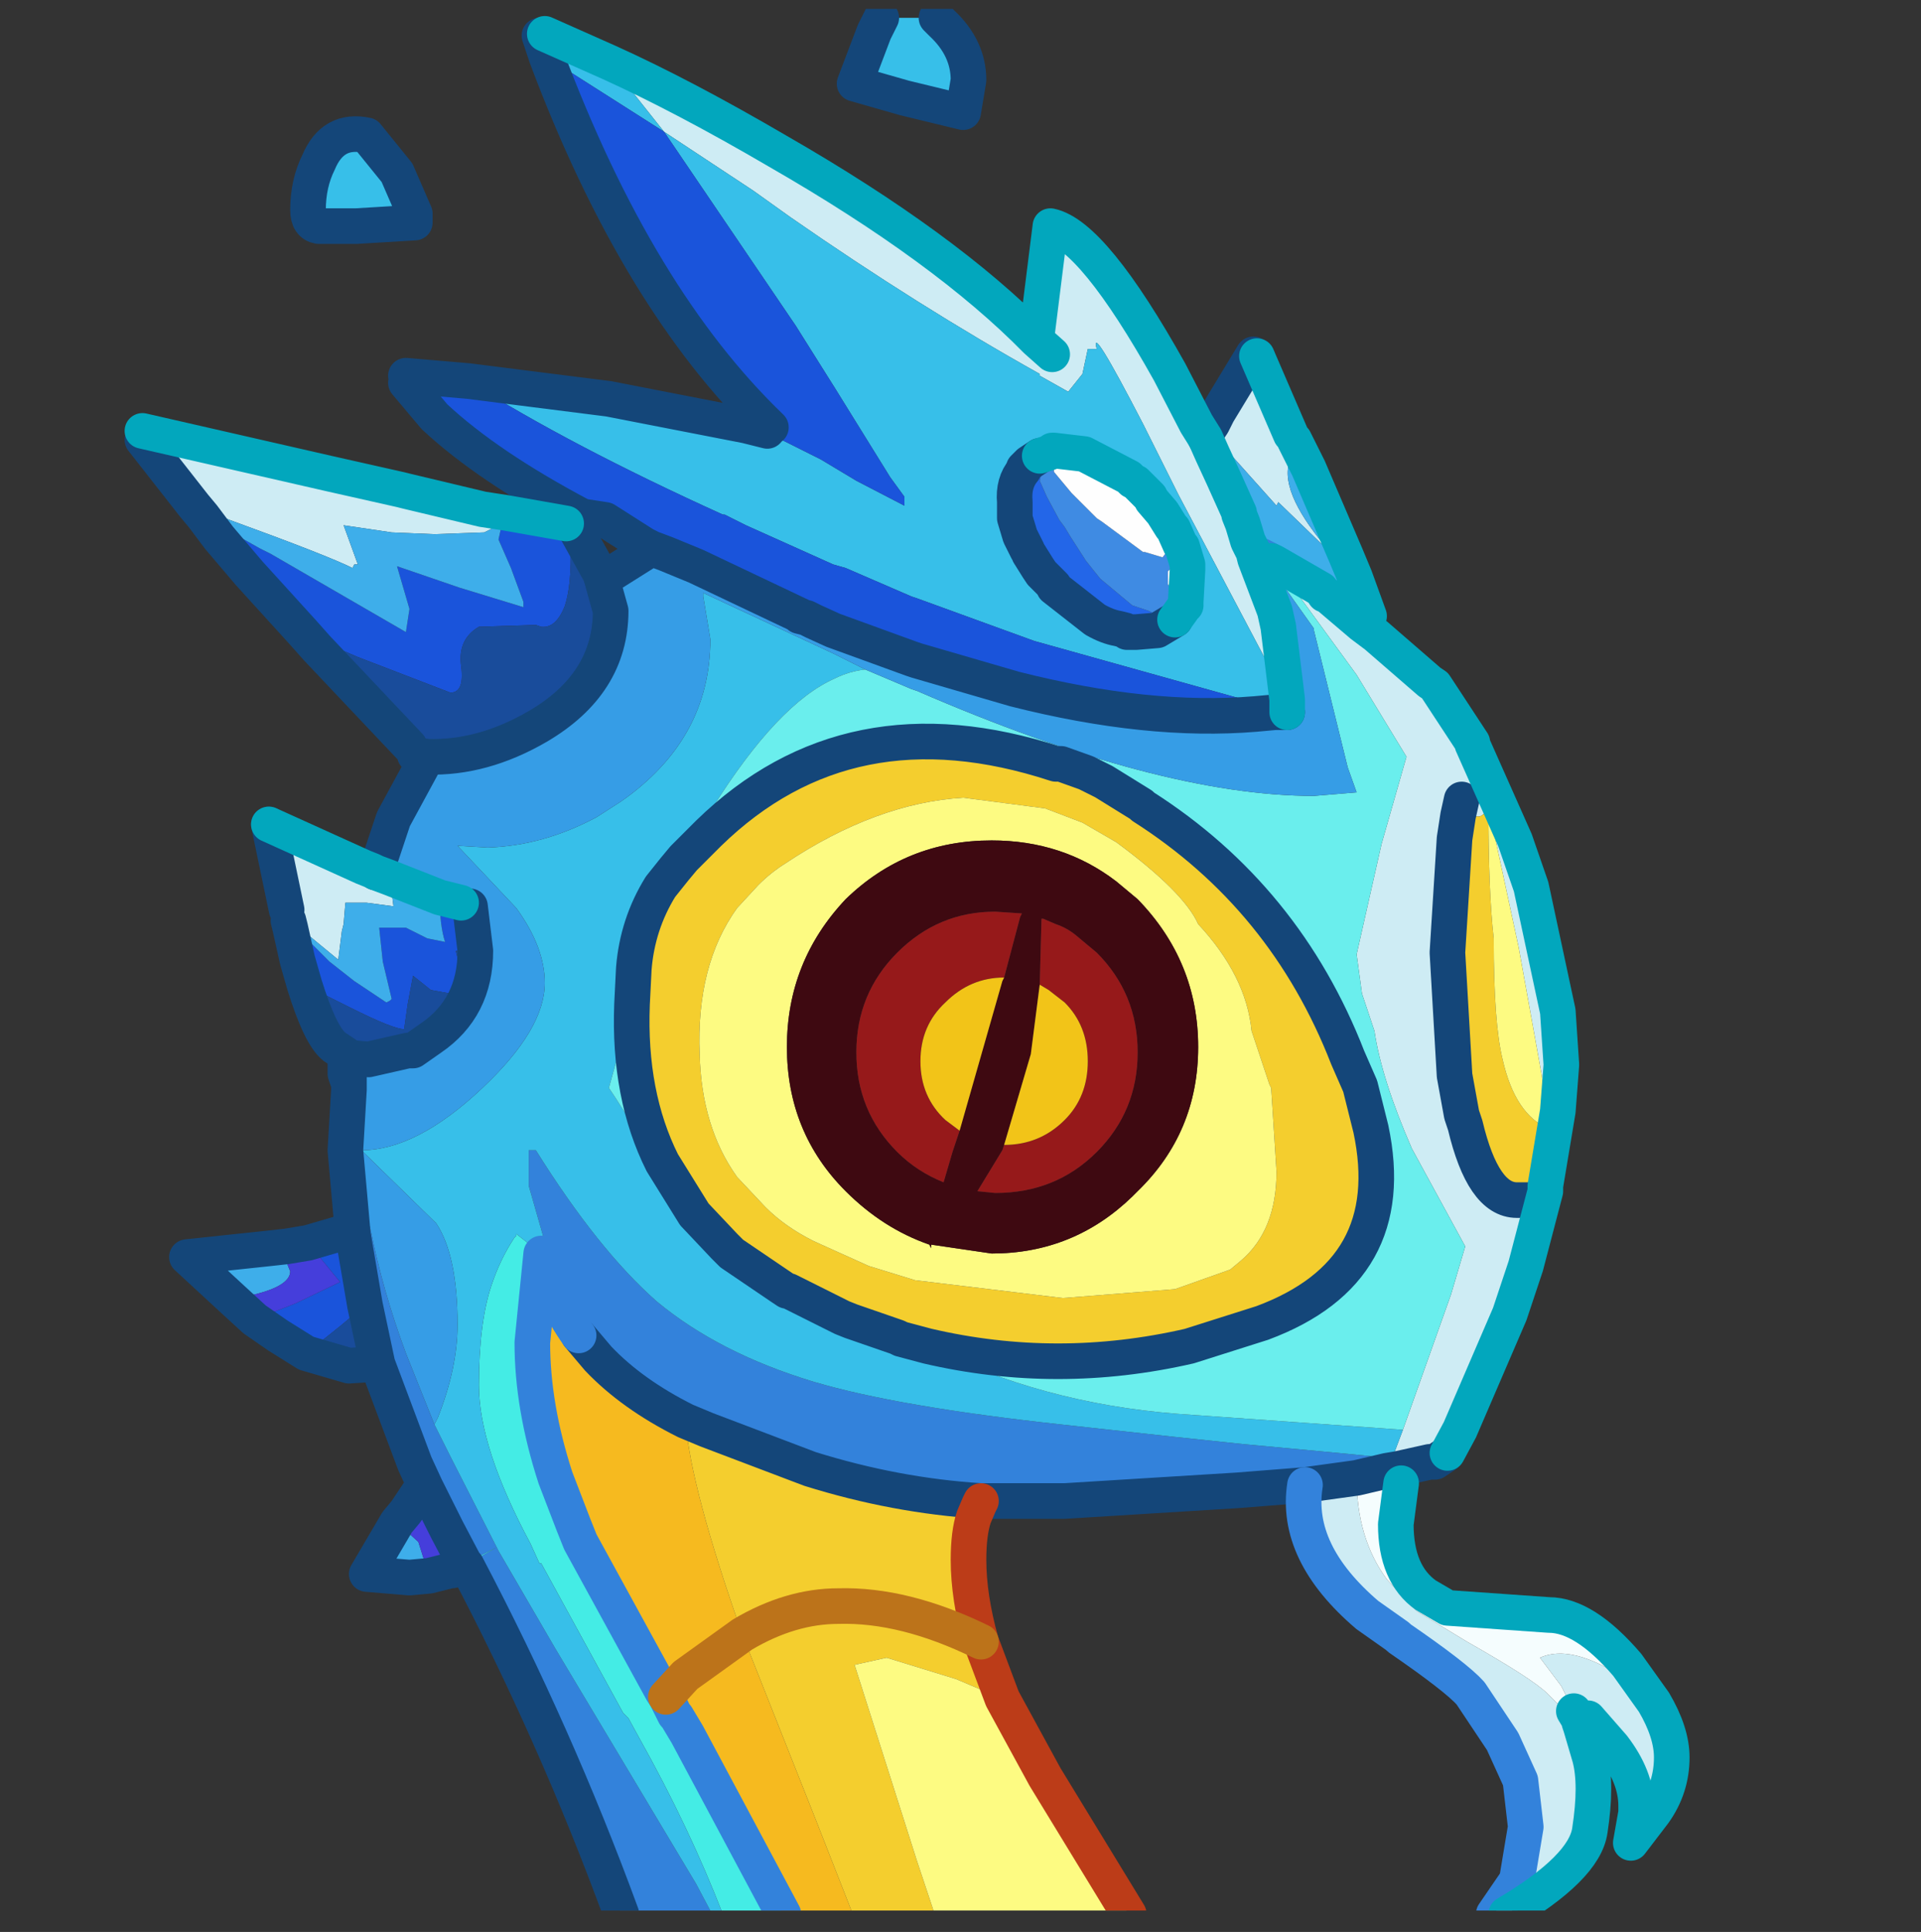<?xml version="1.0" encoding="UTF-8" standalone="no"?>
<svg xmlns:ffdec="https://www.free-decompiler.com/flash" xmlns:xlink="http://www.w3.org/1999/xlink" ffdec:objectType="frame" height="54.25px" width="53.95px" xmlns="http://www.w3.org/2000/svg">
  <rect width="100%" height="100%" fill="#333333" stroke="none"/>
  <g transform="matrix(1.0, 0.0, 0.0, 1.0, 0.0, 0.25)">
    <clipPath id="clipPath0" transform="matrix(1.0, 0.0, 0.0, 1.0, 0.0, 0.0)">
      <path d="M50.5 0.0 Q53.95 0.0 53.95 3.3 L53.95 50.15 Q53.95 53.4 50.5 53.4 L3.3 53.4 Q0.0 53.4 0.0 50.15 L0.0 3.3 Q0.0 0.0 3.3 0.0 L50.5 0.0" fill="#000000" fill-rule="evenodd" stroke="none"/>
    </clipPath>
    <g clip-path="url(#clipPath0)">
      <use ffdec:characterId="2" height="54.25" transform="matrix(1.0, 0.0, 0.0, 1.0, 3.5, -0.25)" width="43.95" xlink:href="#shape1"/>
    </g>
    <use ffdec:characterId="3" height="53.4" transform="matrix(1.0, 0.0, 0.0, 1.0, 0.0, 0.0)" width="53.95" xlink:href="#shape2"/>
  </g>
  <defs>
    <g id="shape1" transform="matrix(1.0, 0.0, 0.0, 1.0, -3.5, 0.25)">
      <path d="M39.1 40.7 L40.15 40.8 39.25 41.0 38.95 41.05 38.1 41.25 36.65 41.45 34.75 41.6 29.9 41.9 28.75 41.9 27.55 41.9 Q25.15 41.75 22.75 41.0 L19.85 39.9 19.25 39.65 Q17.75 38.9 16.8 37.9 L16.25 37.25 15.55 35.35 15.35 34.8 15.05 33.75 14.85 33.05 14.85 32.05 15.05 32.05 Q16.8 34.85 18.45 36.3 20.2 37.75 22.85 38.55 25.2 39.25 29.8 39.75 L33.0 40.1 34.9 40.3 37.05 40.5 38.1 40.6 39.1 40.7 M20.0 53.5 L17.45 53.5 Q15.6 48.45 13.1 43.7 L13.95 43.2 14.0 43.3 15.6 46.05 19.55 52.65 20.0 53.5 M11.95 41.5 L11.65 40.85 10.6 38.05 10.25 36.4 9.9 34.35 9.9 34.3 10.4 34.2 10.4 34.25 Q10.75 36.0 11.4 37.75 L11.7 38.5 12.2 39.75 12.65 40.65 13.95 43.2 13.05 43.65 12.55 42.7 11.95 41.5" fill="#3383dc" fill-rule="evenodd" stroke="none"/>
      <path d="M22.0 53.5 L20.3 53.5 Q19.35 51.05 17.95 48.55 L17.65 48.0 17.5 47.85 15.2 43.65 15.15 43.65 14.9 43.1 Q13.45 40.4 13.45 38.65 13.45 36.9 13.8 35.85 14.05 35.1 14.45 34.5 L14.5 34.45 14.5 34.4 15.2 34.95 14.95 37.45 Q14.95 39.25 15.6 41.25 L16.1 42.55 16.3 43.05 18.6 47.25 18.7 47.4 18.95 47.9 19.0 47.95 19.3 48.45 22.0 53.5" fill="#44ede6" fill-rule="evenodd" stroke="none"/>
      <path d="M38.65 17.6 L40.15 18.9 40.3 19.0 41.35 20.6 41.35 20.65 42.55 23.35 43.0 24.65 43.75 28.15 43.85 29.65 43.75 30.95 43.4 33.05 43.4 33.2 42.85 35.3 42.4 36.65 41.0 39.9 40.65 40.55 40.6 40.6 40.3 40.8 40.15 40.8 39.1 40.7 39.4 39.9 40.75 36.1 41.15 34.75 39.65 32.0 Q38.8 30.05 38.6 28.7 L38.25 27.65 38.1 26.55 38.8 23.45 39.5 21.0 38.1 18.7 35.8 15.55 37.1 16.3 37.2 16.45 37.25 16.45 38.25 17.3 38.65 17.6 M41.8 22.4 Q41.5 23.05 41.05 22.2 L40.95 22.65 40.85 23.3 40.65 26.5 40.85 29.95 41.05 31.05 41.15 31.35 Q41.65 33.45 42.6 33.45 L43.1 33.45 43.5 31.45 43.5 31.4 43.3 29.95 42.65 26.35 41.8 22.4 M41.95 53.5 L42.6 52.55 42.85 51.05 42.7 49.75 42.2 48.65 41.3 47.3 Q40.9 46.85 39.3 45.75 L39.25 45.7 38.4 45.1 Q36.35 43.35 36.65 41.45 L38.1 41.25 Q38.1 42.95 38.95 44.1 L39.7 44.9 39.8 45.0 41.2 45.85 Q43.05 46.9 43.45 47.3 L44.0 47.85 44.25 48.4 44.4 48.25 44.65 49.1 Q44.85 49.85 44.65 51.15 44.5 52.2 42.3 53.5 L41.95 53.5 M8.1 25.6 L8.05 25.3 7.55 22.9 10.2 24.1 10.45 24.2 10.55 24.25 10.95 24.4 11.05 25.2 10.3 25.1 9.7 25.1 9.65 25.7 9.6 25.9 9.5 26.7 8.65 26.0 8.35 25.85 8.1 25.6 M5.45 13.95 L4.0 12.1 4.0 11.85 9.25 13.05 11.25 13.5 11.45 13.55 13.55 14.05 14.2 14.15 14.1 14.45 13.6 14.7 12.2 14.75 11.0 14.7 9.65 14.5 10.05 15.6 9.95 15.6 9.9 15.7 Q9.2 15.35 6.45 14.35 L5.45 13.95 M17.1 1.5 Q19.2 2.45 21.85 4.0 26.55 6.7 29.1 9.3 L29.5 6.1 Q30.7 6.35 32.85 10.2 L33.6 11.65 33.85 12.05 34.05 12.5 34.35 13.15 34.8 14.15 34.8 14.2 34.9 14.45 35.05 14.95 35.2 15.25 35.25 15.45 35.8 16.9 35.9 17.35 36.15 19.4 35.9 18.95 33.55 14.5 33.1 13.65 32.85 13.15 32.1 11.65 Q30.6 8.75 30.8 9.55 L30.55 9.55 30.4 10.25 30.0 10.75 29.2 10.3 29.2 10.25 Q25.8 8.35 22.2 5.85 L21.15 5.1 18.65 3.45 17.1 1.5 M34.05 11.65 L34.2 11.35 35.2 9.7 35.3 9.75 36.25 11.95 36.35 12.1 36.2 12.75 Q35.95 13.65 37.4 15.3 L35.9 13.85 35.85 13.95 34.15 12.05 34.05 11.65 M44.2 47.8 L43.85 47.1 43.25 46.3 Q44.25 45.85 46.0 47.15 L46.45 47.55 Q46.95 48.4 46.95 49.1 46.95 49.95 46.45 50.65 L45.8 51.5 45.95 50.65 45.95 50.45 Q45.95 49.65 45.3 48.8 L44.6 48.0 44.35 48.1 44.35 48.05 44.2 47.8 M29.55 9.7 L29.1 9.3 29.55 9.7" fill="#cfedf5" fill-rule="evenodd" stroke="none"/>
      <path d="M39.4 39.9 L39.1 40.7 38.1 40.6 37.05 40.5 34.9 40.3 33.0 40.1 29.8 39.75 Q25.2 39.25 22.85 38.55 20.2 37.75 18.45 36.3 16.8 34.85 15.05 32.05 L14.85 32.05 14.85 33.05 15.05 33.75 15.35 34.8 15.55 35.35 16.25 37.25 Q15.5 36.2 15.2 34.95 L14.5 34.4 14.5 34.45 14.45 34.5 Q14.05 35.1 13.8 35.85 13.45 36.9 13.45 38.65 13.45 40.4 14.9 43.1 L15.15 43.65 15.2 43.65 17.5 47.85 17.65 48.0 17.95 48.55 Q19.35 51.05 20.3 53.5 L20.0 53.5 19.55 52.65 15.6 46.05 14.0 43.3 13.95 43.2 13.1 43.7 13.05 43.65 13.95 43.2 12.65 40.65 12.2 39.75 12.3 39.55 Q12.85 38.15 12.85 36.95 12.85 35.0 12.25 34.1 L10.15 32.05 Q11.7 32.05 13.55 30.3 15.3 28.65 15.3 27.35 15.3 26.35 14.5 25.25 L12.85 23.5 13.7 23.55 Q15.25 23.5 16.75 22.7 L17.45 22.25 Q19.95 20.5 19.95 17.7 L19.75 16.5 19.75 16.4 23.4 18.1 23.9 18.35 24.3 18.55 Q23.85 18.6 23.45 18.8 21.85 19.5 20.0 22.45 L19.25 23.8 19.2 23.85 18.95 24.15 18.55 24.65 Q17.9 25.7 17.8 26.95 L17.75 27.95 17.1 30.3 17.3 30.6 17.9 31.55 17.75 31.65 18.15 32.0 18.6 32.4 19.5 33.85 20.35 34.75 20.4 34.8 20.55 34.95 21.95 35.9 22.1 36.0 22.15 36.0 23.65 36.75 23.9 36.85 25.2 37.3 25.3 37.35 26.05 37.55 Q29.25 39.15 33.05 39.45 L39.4 39.9 M13.15 10.45 L17.1 10.95 20.95 11.7 20.7 11.65 21.85 12.05 23.05 12.65 24.05 13.25 25.4 13.95 25.4 13.7 25.0 13.15 23.45 10.65 22.35 8.9 18.65 3.45 21.15 5.1 22.2 5.85 Q25.8 8.35 29.2 10.25 L29.2 10.3 30.0 10.75 30.4 10.25 30.55 9.55 30.8 9.55 Q30.6 8.75 32.1 11.65 L32.85 13.15 33.1 13.65 33.55 14.5 35.9 18.95 36.15 19.4 36.15 19.7 35.85 19.65 29.05 17.75 25.75 16.55 25.6 16.5 23.75 15.7 23.4 15.6 20.95 14.5 20.35 14.2 20.3 14.2 Q16.0 12.25 13.15 10.45 M15.35 1.35 L15.15 0.75 15.3 0.7 17.1 1.5 18.65 3.45 15.35 1.35 M26.3 0.25 L26.45 0.4 Q27.2 1.1 27.2 2.0 L27.05 2.9 25.4 2.5 24.0 2.1 24.55 0.65 24.75 0.25 26.3 0.25 M29.6 12.4 L29.55 12.4 29.5 12.45 29.2 12.55 29.5 12.45 29.55 12.4 29.6 12.4 29.7 12.9 29.6 12.8 29.55 12.75 29.35 12.65 29.2 12.55 28.9 12.75 28.75 12.9 28.75 12.95 Q28.45 13.3 28.5 13.85 L28.5 14.25 28.5 14.3 28.65 14.8 28.75 15.0 28.85 15.2 28.9 15.3 29.15 15.7 29.25 15.85 29.6 16.2 29.6 16.25 30.75 17.15 Q31.1 17.35 31.4 17.4 L31.6 17.45 31.65 17.5 31.9 17.5 32.5 17.45 33.0 17.15 33.25 16.8 33.0 17.15 32.9 17.0 33.25 16.8 33.3 16.75 33.3 16.65 33.35 15.75 33.35 15.65 33.35 15.75 33.2 15.65 33.35 15.65 33.35 15.6 33.2 15.1 33.15 15.05 32.95 14.6 32.9 14.55 32.65 14.15 32.35 13.8 32.3 13.7 31.9 13.3 31.8 13.25 31.7 13.15 30.45 12.5 29.6 12.4 M22.45 17.05 Q24.9 18.2 19.85 16.15 L19.65 16.05 19.55 15.65 22.5 17.05 22.45 17.05 M35.8 15.85 L35.4 15.35 35.6 15.45 35.65 15.5 35.7 15.5 35.8 15.85 M11.65 5.75 L11.65 6.0 10.0 6.1 8.95 6.1 Q8.65 6.05 8.65 5.65 8.65 4.9 8.95 4.3 9.35 3.35 10.3 3.55 L11.15 4.6 11.65 5.75" fill="#37c0ea" fill-rule="evenodd" stroke="none"/>
      <path d="M23.95 53.5 L22.0 53.5 19.3 48.45 19.0 47.95 18.95 47.9 18.7 47.4 18.6 47.25 16.3 43.05 16.1 42.55 15.6 41.25 Q14.95 39.25 14.95 37.45 L15.2 34.95 Q15.5 36.2 16.25 37.25 L16.8 37.9 Q17.75 38.9 19.25 39.65 19.4 41.55 20.85 45.65 L22.95 50.95 23.95 53.5 M20.85 45.65 L19.25 46.8 18.7 47.4 19.25 46.8 20.85 45.65" fill="#f7bb1f" fill-rule="evenodd" stroke="none"/>
      <path d="M41.05 22.2 Q41.5 23.05 41.8 22.4 41.8 24.8 41.95 26.1 41.95 28.5 42.2 29.5 42.55 31.05 43.5 31.45 L43.1 33.45 42.6 33.45 Q41.65 33.45 41.15 31.35 L41.05 31.05 40.85 29.95 40.65 26.5 40.85 23.3 40.95 22.65 41.05 22.2 M27.55 41.9 L27.5 42.0 27.35 42.35 Q27.2 42.8 27.2 43.55 27.2 44.6 27.55 45.85 L28.15 47.45 26.85 46.9 24.9 46.3 24.0 46.5 25.75 52.0 26.25 53.5 23.95 53.5 22.95 50.95 20.85 45.65 Q19.4 41.55 19.25 39.65 L19.85 39.9 22.75 41.0 Q25.15 41.75 27.55 41.9 M30.35 53.5 L27.45 53.5 29.55 53.45 30.35 53.5 M22.05 24.0 Q21.65 24.25 21.3 24.6 L20.7 25.25 Q19.55 26.85 19.65 29.35 19.7 31.4 20.7 32.8 L21.5 33.65 Q22.05 34.2 22.85 34.6 L24.4 35.3 25.7 35.7 29.85 36.2 33.0 35.95 34.55 35.4 34.85 35.15 Q35.85 34.3 35.85 32.65 L35.7 30.3 35.65 30.2 35.15 28.7 Q35.0 27.15 33.65 25.7 33.25 24.8 31.35 23.4 L30.4 22.85 29.35 22.45 27.05 22.15 Q24.6 22.3 22.05 24.0 M19.25 23.8 L19.9 23.15 Q23.85 19.3 29.65 21.2 L29.7 21.2 29.8 21.2 30.5 21.45 31.0 21.7 32.05 22.35 32.1 22.4 Q36.1 24.95 37.85 29.45 L38.2 30.25 38.5 31.45 Q39.35 35.45 35.45 36.9 L33.4 37.55 Q29.7 38.4 26.05 37.55 L25.3 37.35 25.2 37.3 23.9 36.85 23.65 36.75 22.15 36.0 22.1 36.0 21.95 35.9 20.55 34.95 20.4 34.8 20.35 34.75 19.5 33.85 18.6 32.4 Q17.65 30.5 17.75 27.95 L17.8 26.95 Q17.9 25.7 18.55 24.65 L18.95 24.15 19.2 23.85 19.25 23.8 M27.55 45.85 Q25.4 44.8 23.55 44.85 22.2 44.85 20.85 45.65 22.2 44.85 23.55 44.85 25.4 44.8 27.55 45.85" fill="#f5cf2e" fill-rule="evenodd" stroke="none"/>
      <path d="M41.8 22.4 L42.65 26.35 43.3 29.95 43.5 31.4 43.5 31.45 Q42.55 31.05 42.2 29.5 41.95 28.5 41.95 26.1 41.8 24.8 41.8 22.4 M28.15 47.45 L29.35 49.65 31.7 53.5 30.35 53.5 29.55 53.45 27.45 53.5 26.25 53.5 25.75 52.0 24.0 46.5 24.9 46.3 26.85 46.9 28.15 47.45 M22.05 24.0 Q24.6 22.3 27.05 22.15 L29.35 22.45 30.4 22.85 31.35 23.4 Q33.25 24.8 33.65 25.7 35.0 27.15 35.15 28.7 L35.65 30.2 35.7 30.3 35.85 32.65 Q35.85 34.3 34.85 35.15 L34.55 35.4 33.0 35.95 29.85 36.2 25.7 35.7 24.4 35.3 22.85 34.6 Q22.05 34.2 21.5 33.65 L20.7 32.8 Q19.7 31.4 19.65 29.35 19.55 26.85 20.7 25.25 L21.3 24.6 Q21.65 24.25 22.05 24.0 M27.85 23.35 Q25.45 23.35 23.75 25.0 22.1 26.75 22.1 29.15 22.1 31.55 23.75 33.2 24.8 34.25 26.1 34.7 L26.15 34.8 26.15 34.7 27.85 34.95 Q30.15 34.95 31.8 33.35 L31.95 33.2 Q33.65 31.55 33.65 29.15 33.65 26.75 31.95 25.0 L31.35 24.5 Q29.85 23.35 27.85 23.35" fill="#fefc83" fill-rule="evenodd" stroke="none"/>
      <path d="M35.8 15.55 L38.1 18.7 39.5 21.0 38.8 23.45 38.1 26.55 38.25 27.65 38.6 28.7 Q38.8 30.05 39.65 32.0 L41.15 34.75 40.75 36.1 39.4 39.9 33.05 39.45 Q29.25 39.15 26.05 37.55 29.7 38.4 33.4 37.55 L35.45 36.9 Q39.35 35.45 38.5 31.45 L38.2 30.25 37.85 29.45 Q36.1 24.95 32.1 22.4 L32.05 22.35 31.0 21.7 30.5 21.45 29.8 21.2 29.7 21.2 29.65 21.2 Q23.85 19.3 19.9 23.15 L19.25 23.8 20.0 22.45 Q21.85 19.5 23.45 18.8 23.85 18.6 24.3 18.55 L25.6 19.1 25.75 19.15 Q32.55 22.1 36.9 22.1 L38.1 22.0 37.85 21.3 36.9 17.45 36.9 17.4 35.8 15.85 35.7 15.5 35.8 15.55 M17.75 27.95 Q17.65 30.5 18.6 32.4 L18.15 32.0 17.75 31.65 17.9 31.55 17.3 30.6 17.1 30.3 17.75 27.95" fill="#6aefee" fill-rule="evenodd" stroke="none"/>
      <path d="M44.4 48.25 L44.25 48.4 44.0 47.85 43.45 47.3 Q43.05 46.9 41.2 45.85 L39.8 45.0 39.7 44.9 38.95 44.1 Q38.1 42.95 38.1 41.25 L38.95 41.05 39.25 41.0 39.35 41.4 39.2 42.55 Q39.2 43.95 40.05 44.55 L40.65 44.9 43.5 45.1 Q44.5 45.1 45.7 46.5 L46.45 47.55 46.0 47.15 Q44.25 45.85 43.25 46.3 L43.85 47.1 44.2 47.8 44.35 48.05 44.35 48.1 44.4 48.25" fill="#f6feff" fill-rule="evenodd" stroke="none"/>
      <path d="M38.65 17.6 L38.25 17.3 37.25 16.45 37.2 16.45 37.1 16.3 35.8 15.55 35.7 15.5 35.8 15.2 37.55 16.55 38.05 15.95 38.45 17.05 38.85 17.2 38.7 17.45 38.65 17.6 M13.1 43.7 L12.7 43.85 12.65 43.85 Q12.55 42.65 11.9 41.65 L11.8 41.6 11.95 41.5 12.55 42.7 13.05 43.65 13.1 43.7 M8.6 37.75 L7.8 37.25 7.15 36.8 8.3 36.35 9.55 35.75 8.65 34.65 9.85 34.3 9.9 34.35 10.25 36.4 9.6 36.95 8.6 37.75 M8.55 27.4 L8.35 26.7 8.15 25.8 8.1 25.6 8.35 25.85 9.25 26.75 9.95 27.3 10.85 27.9 10.95 27.85 11.0 27.8 10.75 26.75 10.65 25.8 11.4 25.8 12.0 26.1 12.5 26.2 Q12.35 25.75 12.35 24.95 L12.95 25.1 13.2 25.2 13.35 26.45 12.8 26.45 12.85 26.65 12.9 26.95 12.65 27.65 12.1 27.55 11.6 27.15 11.45 27.95 11.35 28.65 Q11.05 28.65 9.85 28.05 L8.55 27.4 M8.9 17.95 L8.5 17.5 7.0 15.85 6.15 14.85 5.7 14.25 7.3 15.15 7.6 15.3 11.4 17.5 11.5 16.85 11.15 15.65 12.9 16.25 14.7 16.8 14.7 16.65 14.35 15.7 14.0 14.9 14.1 14.45 14.2 14.15 15.9 14.45 16.05 14.45 16.1 14.5 16.0 14.55 Q16.1 16.1 15.85 16.8 15.6 17.4 15.2 17.35 L15.05 17.3 13.45 17.35 Q12.85 17.7 12.95 18.45 13.05 19.2 12.65 19.2 L10.05 18.2 9.0 17.75 8.9 17.95 M18.3 15.15 L18.1 15.05 17.0 14.35 16.6 14.35 16.35 14.25 Q13.7 12.85 12.2 11.45 L11.4 10.5 11.4 10.3 13.15 10.45 Q16.0 12.25 20.3 14.2 L20.35 14.2 20.95 14.5 23.4 15.6 23.75 15.7 25.6 16.5 25.75 16.55 29.05 17.75 35.85 19.65 36.15 19.7 36.15 19.75 35.8 19.75 35.25 19.8 Q32.25 20.05 28.5 19.1 L25.75 18.3 25.6 18.25 23.4 17.45 22.85 17.2 22.65 17.1 22.45 17.05 22.5 17.05 19.55 15.65 18.7 15.3 18.3 15.15 M20.95 11.7 L21.55 11.85 21.6 11.75 21.65 11.75 Q17.9 8.15 15.35 1.35 L18.65 3.45 22.35 8.9 23.45 10.65 25.0 13.15 25.4 13.7 25.4 13.95 24.05 13.25 23.05 12.65 21.85 12.05 20.7 11.65 20.95 11.7 M33.85 12.05 L33.95 11.8 34.05 11.65 34.15 12.05 34.25 12.6 34.35 13.15 34.05 12.5 33.85 12.05 M16.35 14.25 L17.0 14.35 16.35 14.25" fill="#1a54dc" fill-rule="evenodd" stroke="none"/>
      <path d="M33.0 17.15 L32.5 17.45 31.9 17.5 31.65 17.5 31.6 17.45 31.4 17.4 Q31.1 17.35 30.75 17.15 L29.6 16.25 29.6 16.2 29.25 15.85 29.15 15.7 28.9 15.3 28.85 15.2 28.75 15.0 28.65 14.8 28.5 14.3 28.5 14.25 28.5 13.85 Q28.45 13.3 28.75 12.95 L28.75 12.9 28.9 12.75 29.2 12.55 29.35 12.65 29.35 12.7 29.3 12.85 29.2 13.25 29.4 13.7 29.75 14.35 29.9 14.55 30.05 14.8 30.5 15.5 30.9 16.0 31.8 16.75 32.25 16.9 32.45 17.0 32.9 17.0 33.0 17.15" fill="#2366e9" fill-rule="evenodd" stroke="none"/>
      <path d="M32.95 14.6 L33.15 15.05 33.2 15.1 33.35 15.6 33.35 15.65 33.2 15.65 Q32.85 15.7 32.8 15.8 L32.8 16.15 33.0 16.5 33.3 16.65 33.3 16.75 33.25 16.8 32.9 17.0 32.45 17.0 32.25 16.9 31.8 16.75 30.9 16.0 30.5 15.5 30.05 14.8 29.9 14.55 29.75 14.35 29.4 13.7 29.2 13.25 29.3 12.85 29.35 12.7 29.35 12.65 29.55 12.75 29.6 12.9 29.6 13.0 30.1 13.6 30.8 14.3 30.95 14.4 32.1 15.25 32.15 15.25 32.65 15.4 32.8 15.2 32.8 15.1 32.85 14.85 32.8 14.7 32.95 14.6" fill="#3f8ce4" fill-rule="evenodd" stroke="none"/>
      <path d="M29.6 12.4 L30.45 12.5 31.7 13.15 31.8 13.25 31.9 13.3 32.3 13.7 32.35 13.8 32.65 14.15 32.9 14.55 32.95 14.6 32.8 14.7 32.85 14.85 32.8 15.1 32.8 15.2 32.65 15.4 32.15 15.25 32.1 15.25 30.95 14.4 30.8 14.3 30.1 13.6 29.6 13.0 29.6 12.9 29.55 12.75 29.6 12.8 29.7 12.9 29.6 12.4 M33.35 15.75 L33.3 16.65 33.0 16.5 32.8 16.15 32.8 15.8 Q32.85 15.7 33.2 15.65 L33.35 15.75" fill="#ffffff" fill-rule="evenodd" stroke="none"/>
      <path d="M9.9 34.3 L9.7 32.05 9.8 30.35 9.8 30.2 9.8 29.45 10.35 29.5 11.45 29.25 11.6 29.25 12.1 28.9 Q13.35 28.05 13.35 26.45 L13.2 25.2 12.95 25.1 12.35 24.95 10.95 24.4 10.55 24.25 11.05 22.75 12.0 21.0 Q13.55 21.05 15.1 20.15 17.15 18.95 17.15 16.9 L16.9 16.0 16.95 16.0 18.3 15.15 18.7 15.3 19.55 15.65 19.65 16.05 19.85 16.15 Q24.9 18.2 22.45 17.05 L22.65 17.1 22.85 17.2 23.4 17.45 25.6 18.25 25.75 18.3 28.5 19.1 Q32.25 20.05 35.25 19.8 L35.8 19.75 36.15 19.75 36.15 19.7 36.15 19.4 35.9 17.35 35.8 16.9 35.25 15.45 35.2 15.25 35.05 14.95 35.4 15.35 35.8 15.85 36.9 17.4 36.9 17.45 37.85 21.3 38.1 22.0 36.9 22.1 Q32.55 22.1 25.75 19.15 L25.6 19.1 24.3 18.55 23.9 18.35 23.4 18.1 19.75 16.4 19.75 16.5 19.95 17.7 Q19.95 20.5 17.45 22.25 L16.75 22.7 Q15.25 23.5 13.7 23.55 L12.85 23.5 14.5 25.25 Q15.3 26.35 15.3 27.35 15.3 28.65 13.55 30.3 11.7 32.05 10.15 32.05 L12.25 34.1 Q12.85 35.0 12.85 36.95 12.85 38.15 12.3 39.55 L12.2 39.75 11.7 38.5 11.4 37.75 Q10.75 36.0 10.4 34.25 L10.4 34.2 9.9 34.3" fill="#369ee7" fill-rule="evenodd" stroke="none"/>
      <path d="M12.05 44.0 L11.5 44.05 10.3 43.95 11.15 42.5 11.75 43.05 12.05 44.0 M6.55 36.25 L5.25 35.05 7.6 34.8 8.05 35.2 8.15 35.45 Q8.15 35.85 7.15 36.1 L6.55 36.25 M5.7 14.25 L5.45 13.95 6.45 14.35 Q9.2 15.35 9.9 15.7 L9.95 15.6 10.05 15.6 9.65 14.5 11.0 14.7 12.2 14.75 13.6 14.7 14.1 14.45 14.0 14.9 14.35 15.7 14.7 16.65 14.7 16.8 12.9 16.25 11.15 15.65 11.5 16.85 11.4 17.5 7.6 15.3 7.3 15.15 5.7 14.25 M36.35 12.1 L36.75 12.9 37.8 15.35 38.05 15.95 37.55 16.55 35.8 15.2 35.7 15.5 35.65 15.5 35.6 15.45 35.4 15.35 35.05 14.95 34.9 14.45 34.8 14.2 34.8 14.15 34.35 13.15 34.25 12.6 34.15 12.05 35.85 13.95 35.9 13.85 37.4 15.3 Q35.95 13.65 36.2 12.75 L36.35 12.1 M12.35 24.95 Q12.35 25.75 12.5 26.2 L12.0 26.1 11.4 25.8 10.65 25.8 10.75 26.75 11.0 27.8 10.95 27.85 10.85 27.9 9.95 27.3 9.25 26.75 8.35 25.85 8.65 26.0 9.5 26.7 9.6 25.9 9.65 25.7 9.7 25.1 10.3 25.1 11.05 25.2 10.95 24.4 12.35 24.95" fill="#3eafeb" fill-rule="evenodd" stroke="none"/>
      <path d="M27.85 23.35 Q29.85 23.35 31.35 24.5 L31.95 25.0 Q33.65 26.75 33.65 29.15 33.65 31.55 31.95 33.2 L31.8 33.35 Q30.15 34.95 27.85 34.95 L26.15 34.7 26.15 34.8 26.1 34.7 Q24.8 34.25 23.75 33.2 22.1 31.55 22.1 29.15 22.1 26.75 23.75 25.0 25.45 23.35 27.85 23.35 M28.2 31.9 L28.15 32.05 27.45 33.2 27.95 33.25 Q29.65 33.25 30.8 32.1 31.95 30.95 31.95 29.3 31.95 27.65 30.8 26.5 L30.2 26.0 Q29.95 25.8 29.65 25.7 L29.3 25.55 29.25 25.55 29.2 27.4 28.95 29.35 28.2 31.9 M28.2 27.2 L28.65 25.5 28.7 25.4 27.95 25.35 Q26.35 25.35 25.2 26.5 24.05 27.65 24.05 29.3 24.05 30.95 25.2 32.1 25.75 32.65 26.5 32.95 L26.75 32.1 26.95 31.5 28.15 27.3 28.2 27.2" fill="#3e0911" fill-rule="evenodd" stroke="none"/>
      <path d="M10.6 38.05 L9.8 38.1 8.6 37.75 9.6 36.95 10.25 36.4 10.6 38.05 M9.85 34.3 L9.9 34.3 9.9 34.35 9.85 34.3 M9.7 29.35 L9.4 29.15 Q9.0 28.85 8.55 27.4 L9.85 28.05 Q11.05 28.65 11.35 28.65 L11.45 27.95 11.6 27.15 12.1 27.55 12.65 27.65 12.9 26.95 12.85 26.65 12.8 26.45 13.35 26.45 Q13.35 28.05 12.1 28.9 L11.6 29.25 11.45 29.25 10.35 29.5 9.8 29.45 9.7 29.35 M12.0 21.0 L11.65 20.95 11.5 20.7 8.9 17.95 9.0 17.75 10.05 18.2 12.65 19.2 Q13.05 19.2 12.95 18.45 12.85 17.7 13.45 17.35 L15.05 17.3 15.2 17.35 Q15.6 17.4 15.85 16.8 16.1 16.1 16.0 14.55 L16.1 14.5 16.85 15.85 16.9 16.0 17.15 16.9 Q17.15 18.95 15.1 20.15 13.55 21.05 12.0 21.0" fill="#194c9c" fill-rule="evenodd" stroke="none"/>
      <path d="M12.65 43.85 L12.05 44.0 11.75 43.05 11.15 42.5 11.4 42.2 11.8 41.6 11.9 41.65 Q12.55 42.65 12.65 43.85 M7.15 36.8 L6.55 36.25 7.15 36.1 Q8.15 35.85 8.15 35.45 L8.05 35.2 7.6 34.8 8.05 34.75 8.65 34.65 9.55 35.75 8.3 36.35 7.15 36.8" fill="#453edc" fill-rule="evenodd" stroke="none"/>
      <path d="M29.2 27.4 L29.25 25.55 29.3 25.55 29.65 25.7 Q29.95 25.8 30.2 26.0 L30.8 26.5 Q31.95 27.65 31.95 29.3 31.95 30.95 30.8 32.1 29.65 33.25 27.95 33.25 L27.45 33.2 28.15 32.05 28.2 31.9 Q29.2 31.9 29.9 31.2 30.55 30.55 30.55 29.55 30.55 28.55 29.9 27.9 L29.45 27.55 29.2 27.4 M26.95 31.5 L26.75 32.1 26.5 32.95 Q25.75 32.65 25.2 32.1 24.05 30.95 24.05 29.3 24.05 27.65 25.2 26.5 26.35 25.35 27.95 25.35 L28.7 25.4 28.65 25.5 28.2 27.2 Q27.25 27.2 26.55 27.9 25.85 28.55 25.85 29.55 25.85 30.55 26.55 31.2 L26.95 31.5" fill="#97191a" fill-rule="evenodd" stroke="none"/>
      <path d="M29.2 27.4 L29.45 27.55 29.9 27.9 Q30.55 28.55 30.55 29.55 30.55 30.55 29.9 31.2 29.2 31.9 28.2 31.9 L28.95 29.35 29.2 27.4 M28.2 27.2 L28.15 27.3 26.95 31.5 26.55 31.2 Q25.85 30.55 25.85 29.55 25.85 28.55 26.55 27.9 27.25 27.2 28.2 27.2" fill="#f3c518" fill-rule="evenodd" stroke="none"/>
      <path d="M40.15 40.8 L40.3 40.8 40.6 40.6 M43.1 33.45 L42.6 33.45 Q41.65 33.45 41.15 31.35 L41.05 31.05 40.85 29.95 40.65 26.5 40.85 23.3 40.95 22.65 41.05 22.2 M38.1 41.25 L36.65 41.45 34.75 41.6 29.9 41.9 28.75 41.9 27.55 41.9 Q25.15 41.75 22.75 41.0 L19.85 39.9 19.25 39.65 Q17.75 38.9 16.8 37.9 L16.25 37.25 M17.45 53.5 Q15.6 48.45 13.1 43.7 L12.7 43.85 12.65 43.85 12.05 44.0 11.5 44.05 10.3 43.95 11.15 42.5 11.4 42.2 11.8 41.6 11.95 41.5 11.65 40.85 10.6 38.05 9.8 38.1 8.6 37.75 7.8 37.25 7.15 36.8 6.55 36.25 5.25 35.05 7.6 34.8 8.05 34.75 8.65 34.65 9.85 34.3 9.9 34.3 9.7 32.05 9.8 30.35 9.8 30.2 9.7 29.9 9.7 29.75 9.7 29.35 9.4 29.15 Q9.0 28.85 8.55 27.4 L8.35 26.7 8.15 25.8 8.1 25.6 M8.05 25.3 L7.55 22.9 M10.55 24.25 L11.05 22.75 12.0 21.0 11.65 20.95 M11.5 20.7 L8.9 17.95 8.5 17.5 7.0 15.85 6.15 14.85 5.7 14.25 5.45 13.95 4.0 12.1 M16.05 14.45 L16.1 14.5 16.85 15.85 16.9 16.0 16.95 16.0 18.3 15.15 18.1 15.05 17.0 14.35 16.35 14.25 Q13.7 12.85 12.2 11.45 L11.4 10.5 M16.6 14.35 L16.35 14.25 M11.4 10.3 L13.15 10.45 17.1 10.95 20.95 11.7 21.55 11.85 M21.65 11.75 Q17.9 8.15 15.35 1.35 L15.15 0.75 M33.85 12.05 L33.95 11.8 34.05 11.65 34.2 11.35 35.2 9.7 35.3 9.75 M39.25 41.0 L38.95 41.05 38.1 41.25 M20.7 11.65 L20.95 11.7 M24.75 0.25 L24.55 0.65 24.0 2.1 25.4 2.5 27.05 2.9 27.2 2.0 Q27.2 1.1 26.45 0.4 L26.3 0.25 M33.0 17.15 L32.5 17.45 31.9 17.5 31.65 17.5 31.6 17.45 31.4 17.4 Q31.1 17.35 30.75 17.15 L29.6 16.25 29.6 16.2 29.25 15.85 29.15 15.7 28.9 15.3 M28.85 15.2 L28.75 15.0 28.65 14.8 28.5 14.3 28.5 14.25 28.5 13.85 Q28.45 13.3 28.75 12.95 L28.75 12.9 28.9 12.75 29.2 12.55 M36.15 19.75 L35.8 19.75 35.25 19.8 Q32.25 20.05 28.5 19.1 L25.75 18.3 25.6 18.25 23.4 17.45 22.85 17.2 22.65 17.1 22.45 17.05 M19.55 15.65 L18.7 15.3 18.3 15.15 M26.05 37.55 Q29.7 38.4 33.4 37.55 L35.45 36.9 Q39.35 35.45 38.5 31.45 L38.2 30.25 37.85 29.45 Q36.1 24.95 32.1 22.4 L32.05 22.35 31.0 21.7 30.5 21.45 29.8 21.2 29.7 21.2 29.65 21.2 Q23.85 19.3 19.9 23.15 L19.25 23.8 19.2 23.85 18.95 24.15 18.55 24.65 Q17.9 25.7 17.8 26.95 L17.75 27.95 Q17.65 30.5 18.6 32.4 L19.5 33.85 20.35 34.75 20.4 34.8 20.55 34.95 21.95 35.9 22.1 36.0 22.15 36.0 23.65 36.75 23.9 36.85 25.2 37.3 25.3 37.35 26.05 37.55 M11.65 5.75 L11.65 6.0 10.0 6.1 8.95 6.1 Q8.65 6.05 8.65 5.65 8.65 4.9 8.95 4.3 9.35 3.35 10.3 3.55 L11.15 4.6 11.65 5.75 M12.0 21.0 Q13.55 21.05 15.1 20.15 17.15 18.95 17.15 16.9 L16.9 16.0 M13.35 26.45 L13.2 25.2 M9.8 29.45 L10.35 29.5 11.45 29.25 11.6 29.25 12.1 28.9 Q13.35 28.05 13.35 26.45 M9.9 34.3 L9.9 34.35 10.25 36.4 10.6 38.05 M9.8 30.2 L9.8 29.45 9.7 29.35 M11.95 41.5 L12.55 42.7 13.05 43.65 13.1 43.7 M39.25 41.0 L40.15 40.8 M19.55 15.65 L22.5 17.05" fill="none" stroke="#144679" stroke-linecap="round" stroke-linejoin="round" stroke-width="1.0"/>
      <path d="M36.65 41.45 Q36.35 43.35 38.4 45.1 L39.25 45.7 39.3 45.75 Q40.9 46.85 41.3 47.3 L42.2 48.65 42.7 49.75 42.85 51.05 42.6 52.55 41.95 53.5 M35.65 15.5 L35.6 15.45 35.4 15.35 M15.2 34.95 L14.95 37.45 Q14.95 39.25 15.6 41.25 L16.1 42.55 16.3 43.05 18.6 47.25 18.7 47.4 18.95 47.9 19.0 47.95 19.3 48.45 22.0 53.5 M16.25 37.25 Q15.5 36.2 15.2 34.95" fill="none" stroke="#3383dc" stroke-linecap="round" stroke-linejoin="round" stroke-width="1.0"/>
      <path d="M27.55 41.9 L27.5 42.0 27.35 42.35 Q27.2 42.8 27.2 43.55 27.2 44.6 27.55 45.85 L28.15 47.45 29.35 49.65 31.7 53.5" fill="none" stroke="#bd3c18" stroke-linecap="round" stroke-linejoin="round" stroke-width="1.0"/>
      <path d="M18.7 47.4 L19.25 46.8 20.85 45.65 Q22.2 44.85 23.55 44.85 25.4 44.8 27.55 45.85" fill="none" stroke="#bd731a" stroke-linecap="round" stroke-linejoin="round" stroke-width="1.0"/>
      <path d="M40.65 40.55 L41.0 39.9 42.4 36.65 42.85 35.3 43.4 33.2 43.4 33.05 43.75 30.95 43.85 29.65 43.75 28.15 43.0 24.65 42.55 23.35 41.35 20.65 41.35 20.6 40.3 19.0 40.15 18.9 38.65 17.6 38.25 17.3 37.25 16.45 37.2 16.45 37.1 16.3 35.8 15.55 35.7 15.5 35.65 15.5 M42.3 53.5 Q44.5 52.2 44.65 51.15 44.85 49.85 44.65 49.1 L44.4 48.25 44.35 48.1 44.35 48.05 44.2 47.8 M7.55 22.9 L10.2 24.1 10.45 24.2 10.55 24.25 10.95 24.4 12.35 24.95 12.95 25.1 M4.0 11.85 L9.25 13.05 11.25 13.5 11.45 13.55 13.55 14.05 14.2 14.15 15.9 14.45 M15.3 0.7 L17.1 1.5 Q19.2 2.45 21.85 4.0 26.55 6.7 29.1 9.3 L29.5 6.1 Q30.7 6.35 32.85 10.2 L33.6 11.65 33.85 12.05 34.05 12.5 34.35 13.15 34.8 14.15 34.8 14.2 34.9 14.45 35.05 14.95 35.2 15.25 35.25 15.45 35.8 16.9 35.9 17.35 36.15 19.4 36.15 19.7 36.15 19.75 M35.3 9.75 L36.25 11.95 M36.35 12.1 L36.75 12.9 37.8 15.35 38.05 15.95 38.45 17.05 M44.6 48.0 L45.3 48.8 Q45.95 49.65 45.95 50.45 L45.95 50.65 45.8 51.5 46.45 50.65 Q46.95 49.95 46.95 49.1 46.95 48.4 46.45 47.55 L45.7 46.5 Q44.5 45.1 43.5 45.1 L40.65 44.9 40.05 44.55 Q39.2 43.95 39.2 42.55 L39.35 41.4 M29.1 9.3 L29.55 9.7 M29.2 12.55 L29.5 12.45 29.55 12.4 29.6 12.4 30.45 12.5 31.7 13.15 31.8 13.25 31.9 13.3 32.3 13.7 32.35 13.8 32.65 14.15 32.9 14.55 32.95 14.6 33.15 15.05 33.2 15.1 33.35 15.6 33.35 15.65 33.35 15.75 33.3 16.65 33.3 16.75 33.25 16.8 33.0 17.15" fill="none" stroke="#02a8be" stroke-linecap="round" stroke-linejoin="round" stroke-width="1.0"/>
    </g>
    <g id="shape2" transform="matrix(1.0, 0.0, 0.0, 1.0, 0.0, 0.0)">
      <path d="M50.5 0.0 Q53.95 0.0 53.95 3.3 L53.95 50.15 Q53.95 53.4 50.5 53.4 L3.3 53.4 Q0.0 53.4 0.0 50.15 L0.0 3.3 Q0.0 0.0 3.3 0.0 L50.5 0.0" fill="#000000" fill-opacity="0.004" fill-rule="evenodd" stroke="none"/>
    </g>
  </defs>
</svg>
